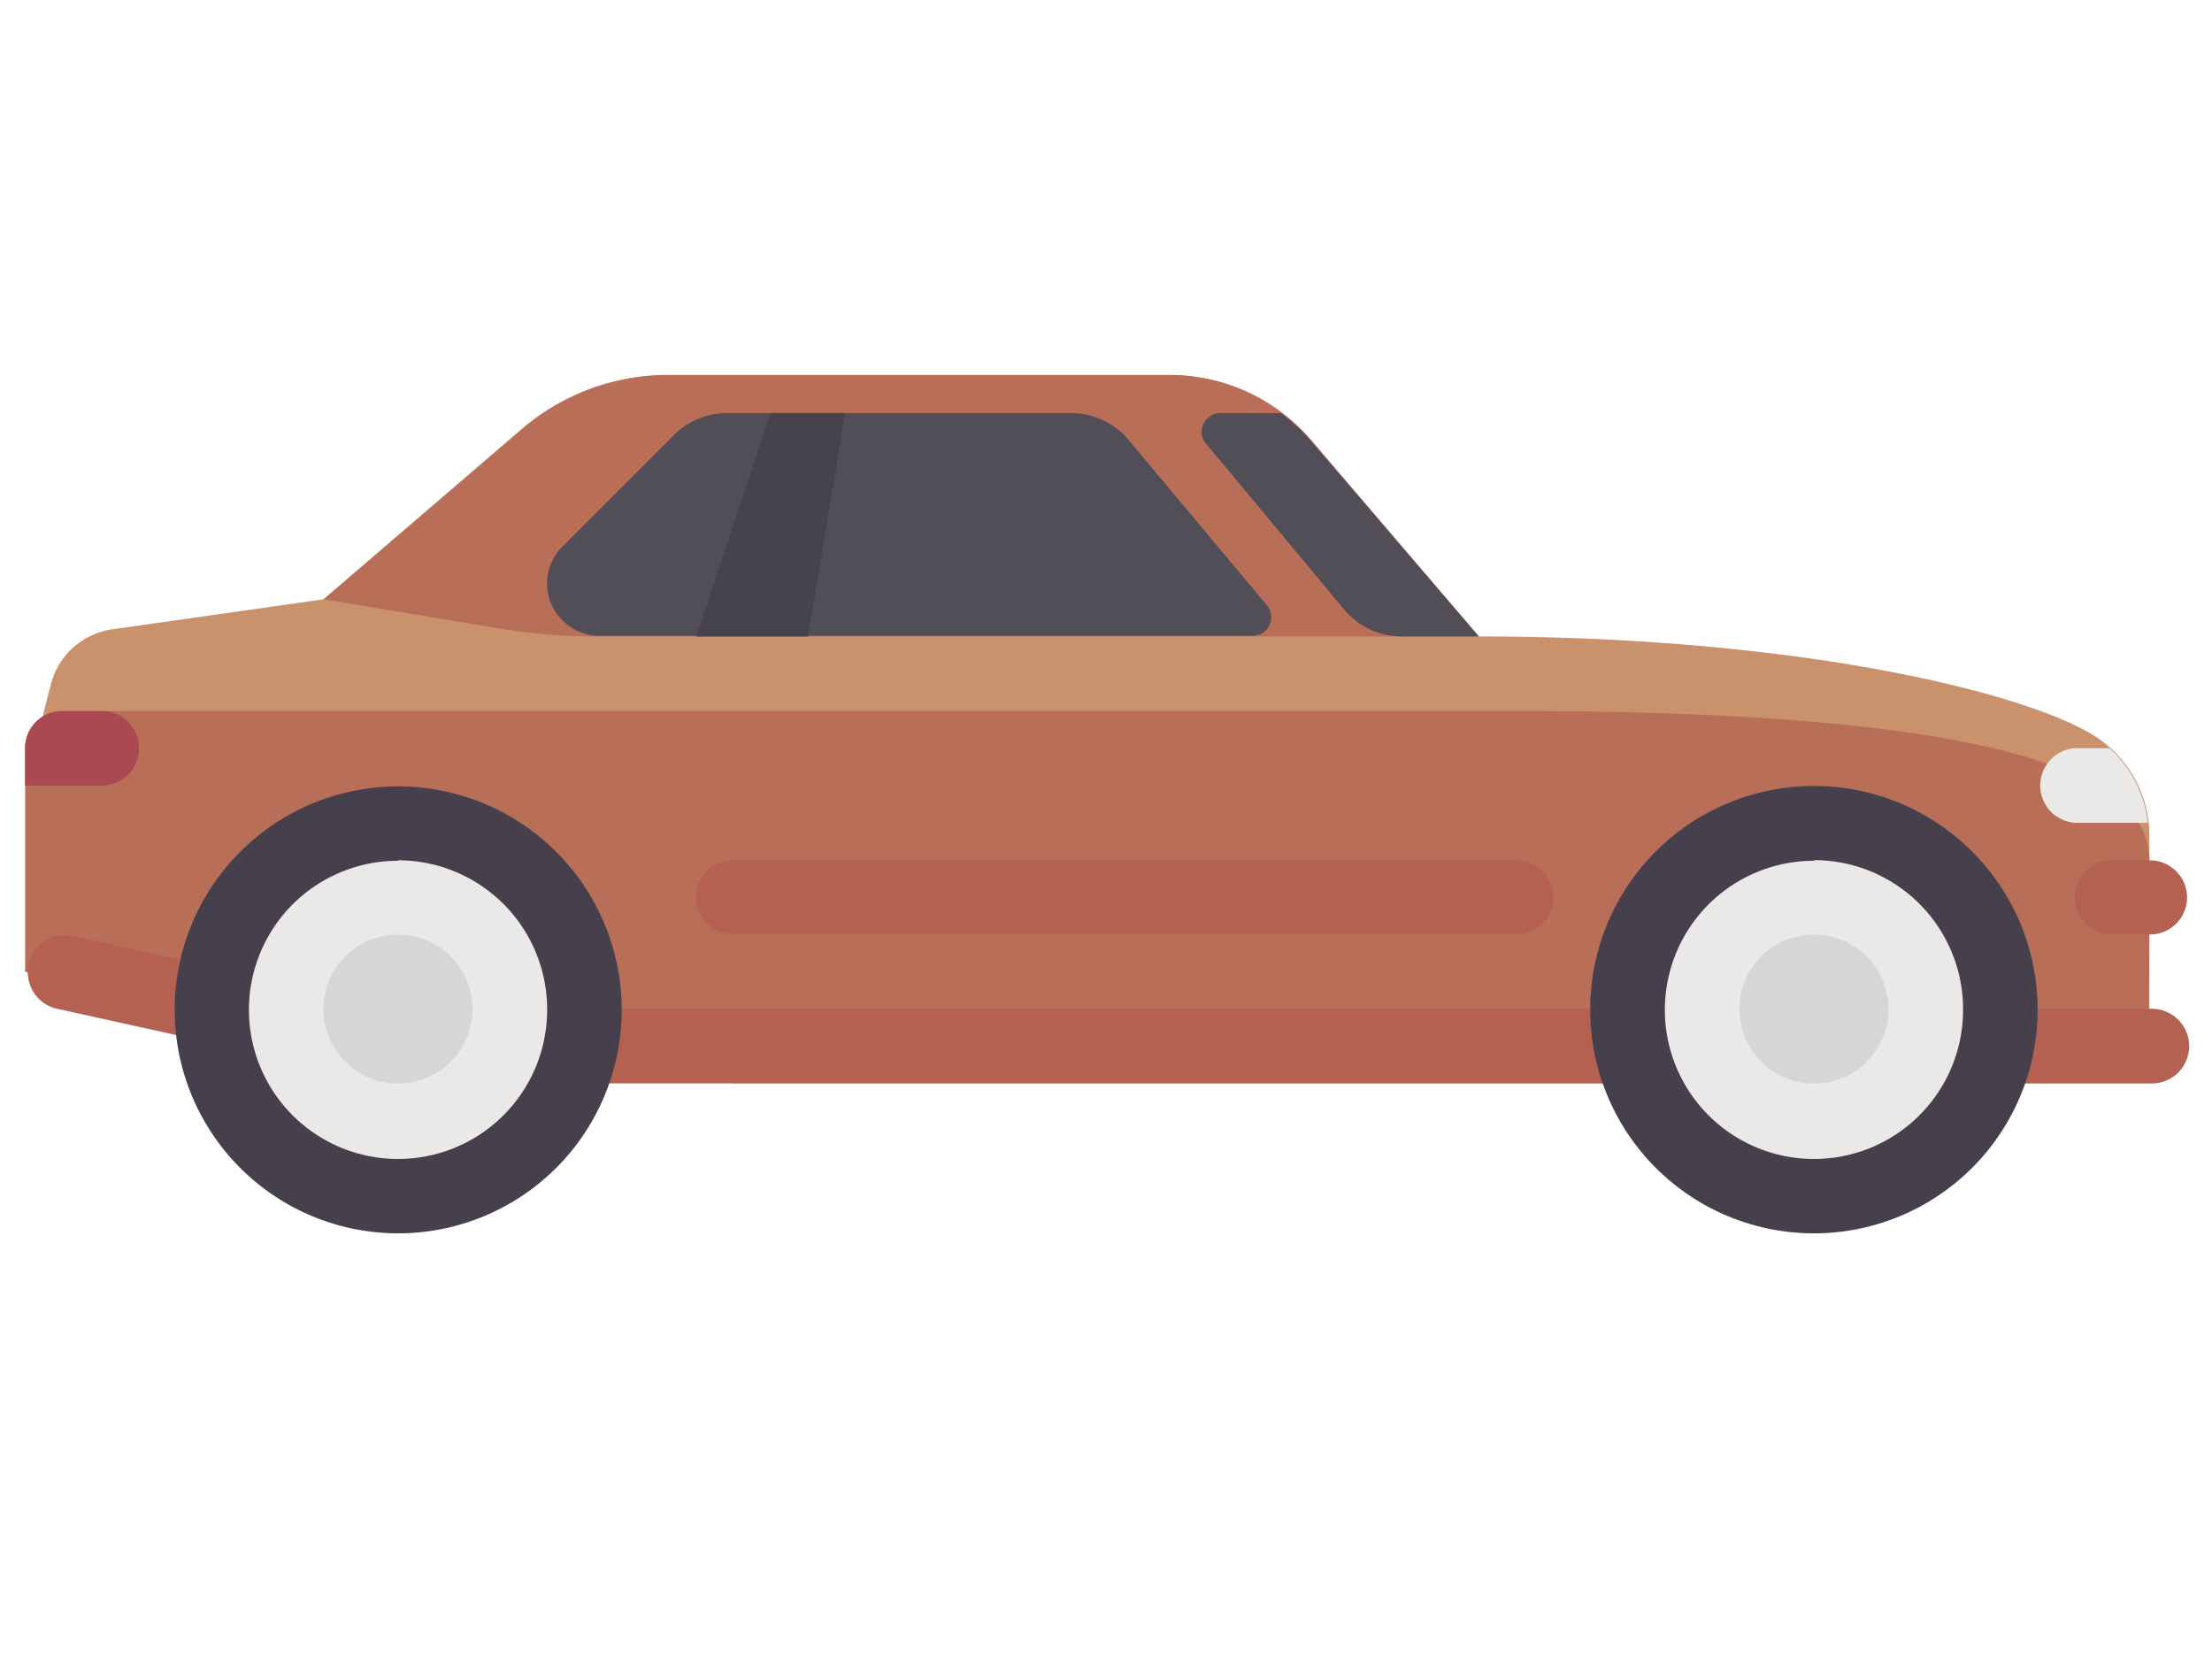 <svg id="Capa_1" data-name="Capa 1" xmlns="http://www.w3.org/2000/svg" viewBox="0 0 417.58 315.93"><title>icon</title><path d="M395.11,138.77c-13.24-8.16-56-18.61-116-18.61L247.46,83.22A35.11,35.11,0,0,0,220.81,70.8H126A42.35,42.35,0,0,0,98.46,81L61.09,113.14l-39.88,5.67A14,14,0,0,0,9.57,129.32l-4.84,19,105.61,49.25H405.76V157.83A22.28,22.28,0,0,0,395.11,138.77Z" style="fill:#ca916d"/><path d="M405.76,162.39c0-14.08-21-28.15-119.59-28.15H11.85a7,7,0,0,0-7.11,6.93v42.32l133.63,21h267.3Z" style="fill:#b96e57"/><path d="M405.76,190.51H75.92l-62.54-13.9a7.05,7.05,0,0,0-3,13.75l63.38,14a6.28,6.28,0,0,0,1.5.18h330.5a7.05,7.05,0,1,0,0-14.07Z" style="fill:#b56151"/><circle cx="342.44" cy="190.51" r="35.17" transform="translate(99.54 498.01) rotate(-80.78)" style="fill:#eae9e8"/><path d="M342.47,232.85a42.23,42.23,0,1,1,42.19-42.34,42.21,42.21,0,0,1-42.19,42.34Zm0-70.34a28.15,28.15,0,1,0,28.12,28.18v-.06a28.15,28.15,0,0,0-28.06-28.24h-.06Z" style="fill:#45404c"/><circle cx="342.44" cy="190.51" r="14.07" style="fill:#d7d5d7"/><circle cx="75.14" cy="190.51" r="35.17" transform="translate(-37.13 19.23) rotate(-11.72)" style="fill:#eae9e8"/><path d="M75.14,232.85a42.19,42.19,0,1,1,.06,0Zm0-70.34a28.15,28.15,0,1,0,28.15,28.15v0a28.15,28.15,0,0,0-28.06-28.24h-.09Z" style="fill:#45404c"/><circle cx="75.14" cy="190.51" r="14.07" style="fill:#d7d5d7"/><path d="M286.17,176.43H138.46a7,7,0,0,1-7-7h0a7,7,0,0,1,7-7H286.17a7,7,0,0,1,7.05,7h0A7,7,0,0,1,286.17,176.43Z" style="fill:#b56151"/><path d="M405.76,176.43h-7a7,7,0,0,1-7.05-7h0a7,7,0,0,1,7.05-7h7a7,7,0,0,1,7.11,7v0h0a7,7,0,0,1-7.08,7Z" style="fill:#b56151"/><path d="M61.1,113.14l37.36-32A42.31,42.31,0,0,1,126,70.8h94.86a35.12,35.12,0,0,1,26.68,12.3l31.66,37.06H112.59a112.13,112.13,0,0,1-18.48-1.53Z" style="fill:#b96e57"/><path d="M213,83A14.14,14.14,0,0,0,202.2,78H137.26a14,14,0,0,0-10,4.11l-21,21a10,10,0,0,0-3,7h0a9.93,9.93,0,0,0,9.93,9.93H236.47a3.51,3.51,0,0,0,2.7-5.76Z" style="fill:#514e58"/><polygon points="152.53 120.17 131.44 120.17 145.48 77.97 159.56 77.97 152.53 120.17" style="fill:#46434e"/><path d="M398.23,141.26h-6.55a7.06,7.06,0,0,0,0,14.08h13.78A22.31,22.31,0,0,0,398.23,141.26Z" style="fill:#eae9e8"/><path d="M247.46,83.22A35.94,35.94,0,0,0,241.82,78H230.38a3.51,3.51,0,0,0-2.7,5.76l26.14,31.39a14.11,14.11,0,0,0,10.8,5h14.53Z" style="fill:#514e58"/><path d="M4.74,141.26v7.05h14a7.05,7.05,0,1,0,0-14.07H11.85a7,7,0,0,0-7.11,6.93Z" style="fill:#ab4953"/></svg>